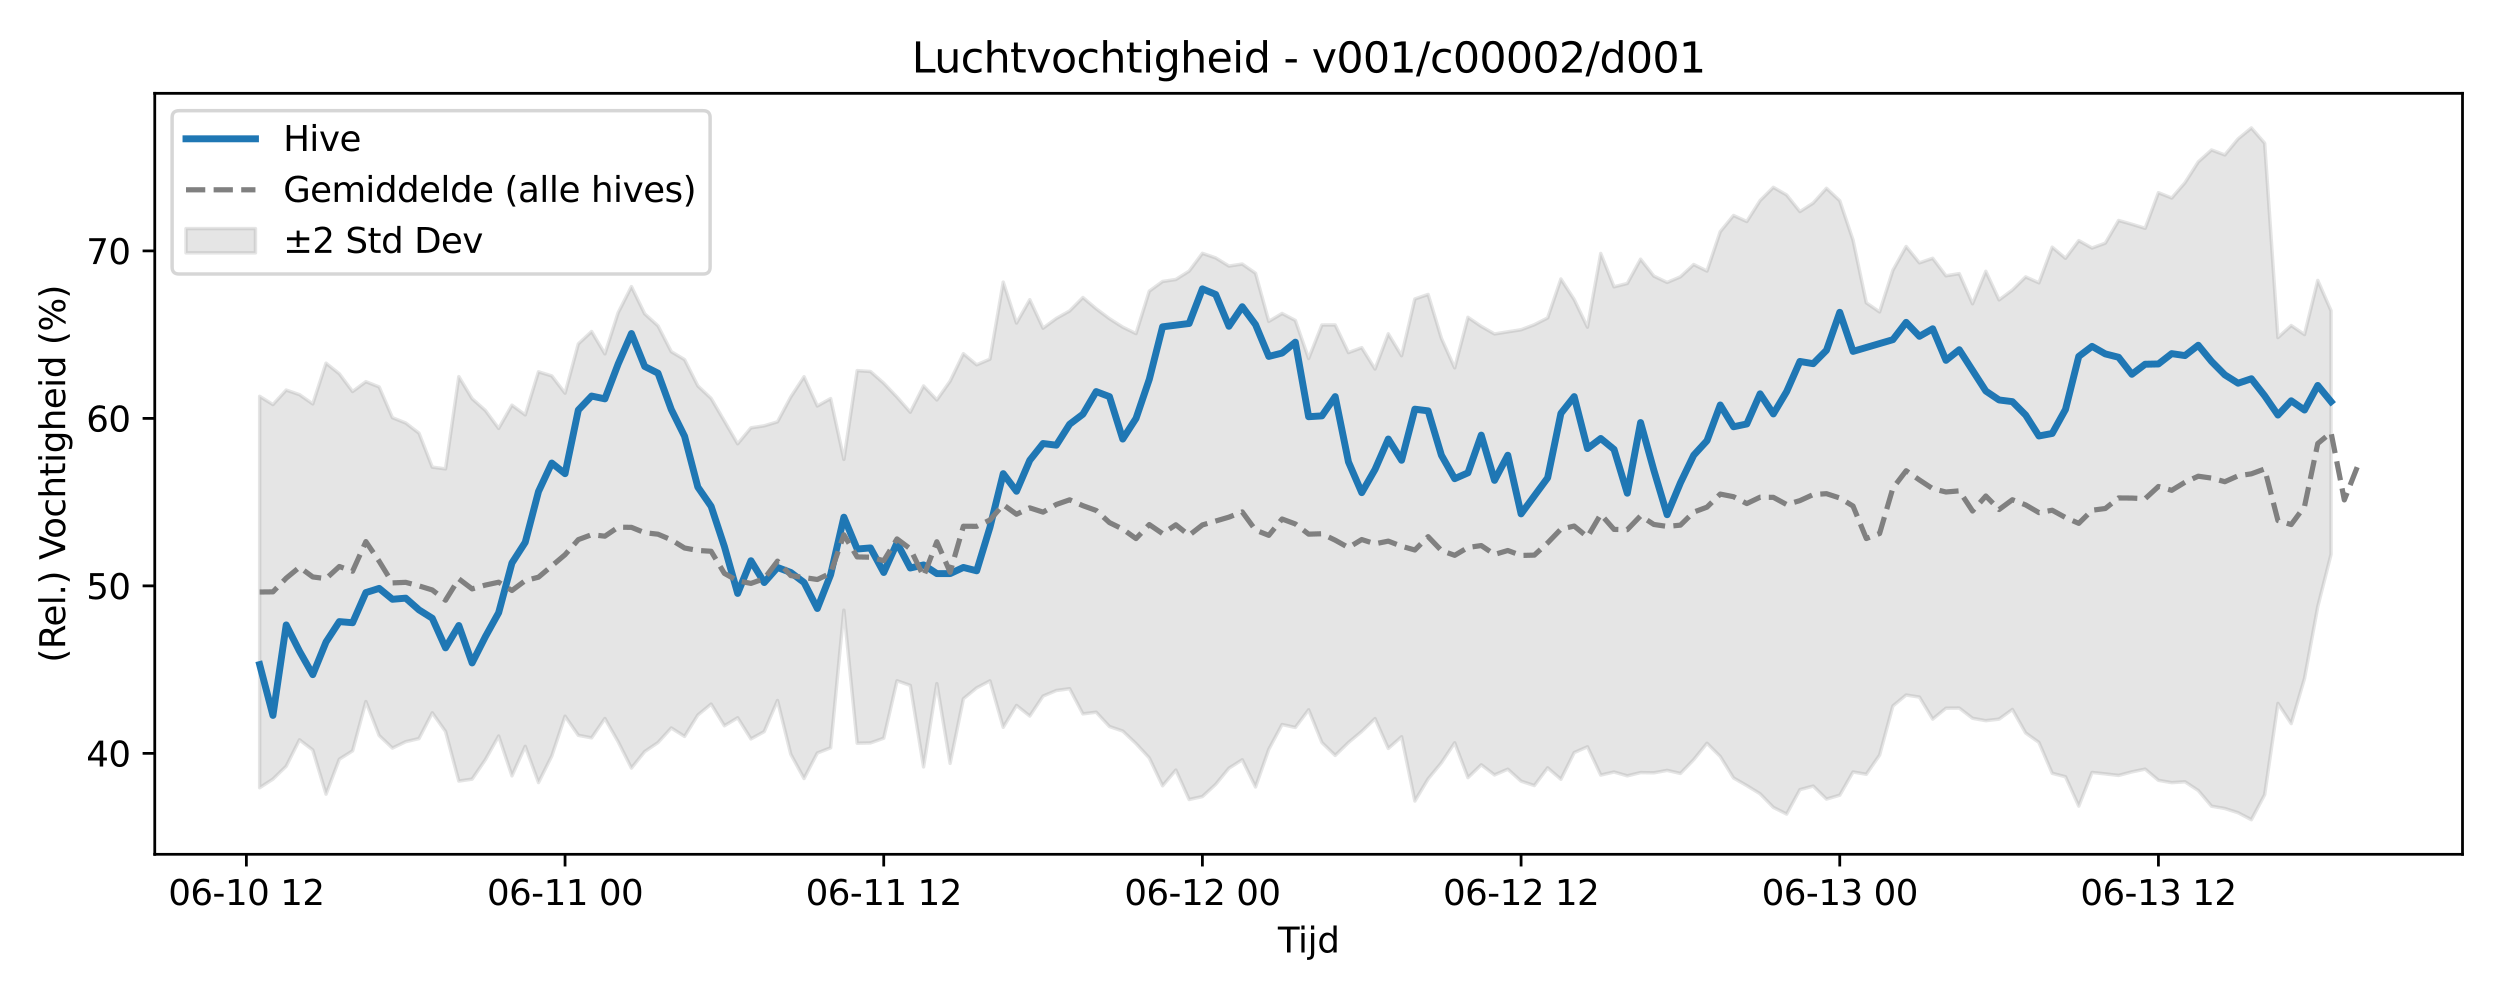 <?xml version="1.0" encoding="utf-8" standalone="no"?>
<!DOCTYPE svg PUBLIC "-//W3C//DTD SVG 1.1//EN"
  "http://www.w3.org/Graphics/SVG/1.1/DTD/svg11.dtd">
<svg xmlns:xlink="http://www.w3.org/1999/xlink" width="720pt" height="288pt" viewBox="0 0 720 288" xmlns="http://www.w3.org/2000/svg" version="1.1">
 <defs>
  <style type="text/css">*{stroke-linejoin: round; stroke-linecap: butt}</style>
 </defs>
 <g id="figure_1">
  <g id="patch_1">
   <path d="M 0 288 
L 720 288 
L 720 0 
L 0 0 
z
" style="fill: #ffffff"/>
  </g>
  <g id="axes_1">
   <g id="patch_2">
    <path d="M 44.57 246.04 
L 709.2 246.04 
L 709.2 26.88 
L 44.57 26.88 
z
" style="fill: #ffffff"/>
   </g>
   <g id="FillBetweenPolyCollection_1">
    <defs>
     <path id="m09550a741f" d="M 74.78 -173.868 
L 74.78 -61.131 
L 78.605 -63.61 
L 82.429 -67.327 
L 86.253 -74.939 
L 90.077 -72.003 
L 93.901 -59.281 
L 97.725 -69.346 
L 101.549 -71.755 
L 105.373 -85.955 
L 109.197 -76.169 
L 113.022 -72.546 
L 116.846 -74.391 
L 120.67 -75.284 
L 124.494 -82.712 
L 128.318 -77.322 
L 132.142 -63.046 
L 135.966 -63.604 
L 139.79 -69.205 
L 143.614 -76.022 
L 147.439 -64.557 
L 151.263 -73.054 
L 155.087 -62.619 
L 158.911 -70.276 
L 162.735 -81.729 
L 166.559 -76.221 
L 170.383 -75.5 
L 174.207 -81.067 
L 178.031 -74.369 
L 181.855 -66.793 
L 185.68 -71.546 
L 189.504 -74.145 
L 193.328 -78.342 
L 197.152 -75.908 
L 200.976 -82.065 
L 204.8 -85.216 
L 208.624 -78.974 
L 212.448 -81.274 
L 216.272 -75.184 
L 220.097 -77.302 
L 223.921 -86.255 
L 227.745 -70.778 
L 231.569 -63.784 
L 235.393 -71.133 
L 239.217 -72.629 
L 243.041 -112.261 
L 246.865 -73.951 
L 250.689 -74.036 
L 254.514 -75.401 
L 258.338 -91.934 
L 262.162 -90.604 
L 265.986 -67.129 
L 269.81 -91.121 
L 273.634 -68.146 
L 277.458 -86.753 
L 281.282 -89.898 
L 285.106 -91.911 
L 288.931 -78.539 
L 292.755 -84.827 
L 296.579 -81.786 
L 300.403 -87.526 
L 304.227 -89.133 
L 308.051 -89.655 
L 311.875 -82.404 
L 315.699 -82.886 
L 319.523 -78.762 
L 323.347 -77.453 
L 327.172 -73.85 
L 330.996 -69.713 
L 334.82 -61.69 
L 338.644 -66.214 
L 342.468 -57.739 
L 346.292 -58.589 
L 350.116 -62.102 
L 353.94 -66.761 
L 357.764 -69.187 
L 361.589 -61.351 
L 365.413 -72.194 
L 369.237 -79.336 
L 373.061 -78.488 
L 376.885 -83.582 
L 380.709 -74.15 
L 384.533 -70.435 
L 388.357 -74.151 
L 392.181 -77.348 
L 396.006 -81.042 
L 399.83 -72.445 
L 403.654 -75.819 
L 407.478 -57.297 
L 411.302 -63.673 
L 415.126 -68.316 
L 418.95 -74.072 
L 422.774 -64.038 
L 426.598 -67.739 
L 430.423 -64.815 
L 434.247 -66.473 
L 438.071 -63.025 
L 441.895 -61.757 
L 445.719 -66.861 
L 449.543 -63.569 
L 453.367 -71.249 
L 457.191 -72.919 
L 461.015 -64.784 
L 464.839 -65.658 
L 468.664 -64.555 
L 472.488 -65.492 
L 476.312 -65.423 
L 480.136 -66.125 
L 483.96 -65.244 
L 487.784 -69.206 
L 491.608 -73.937 
L 495.432 -70.135 
L 499.256 -63.953 
L 503.081 -61.74 
L 506.905 -59.389 
L 510.729 -55.473 
L 514.553 -53.546 
L 518.377 -60.582 
L 522.201 -61.609 
L 526.025 -57.863 
L 529.849 -58.977 
L 533.673 -65.666 
L 537.498 -65.012 
L 541.322 -70.537 
L 545.146 -84.665 
L 548.97 -87.835 
L 552.794 -87.239 
L 556.618 -80.895 
L 560.442 -84.039 
L 564.266 -84.072 
L 568.09 -81.134 
L 571.915 -80.439 
L 575.739 -80.894 
L 579.563 -83.669 
L 583.387 -76.906 
L 587.211 -74.181 
L 591.035 -65.29 
L 594.859 -64.294 
L 598.683 -55.848 
L 602.507 -65.532 
L 606.331 -65.118 
L 610.156 -64.679 
L 613.98 -65.695 
L 617.804 -66.495 
L 621.628 -63.265 
L 625.452 -62.597 
L 629.276 -62.845 
L 633.1 -60.329 
L 636.924 -55.815 
L 640.748 -55.151 
L 644.573 -53.93 
L 648.397 -51.922 
L 652.221 -59.122 
L 656.045 -85.413 
L 659.869 -79.6 
L 663.693 -92.602 
L 667.517 -113.296 
L 671.341 -128.351 
L 671.341 -198.51 
L 671.341 -198.51 
L 667.517 -207.241 
L 663.693 -191.65 
L 659.869 -194.255 
L 656.045 -190.774 
L 652.221 -246.76 
L 648.397 -251.158 
L 644.573 -248.002 
L 640.748 -243.381 
L 636.924 -244.808 
L 633.1 -241.373 
L 629.276 -235.388 
L 625.452 -230.974 
L 621.628 -232.511 
L 617.804 -222.252 
L 613.98 -223.419 
L 610.156 -224.505 
L 606.331 -217.978 
L 602.507 -216.577 
L 598.683 -218.704 
L 594.859 -213.612 
L 591.035 -216.819 
L 587.211 -206.549 
L 583.387 -208.258 
L 579.563 -204.481 
L 575.739 -201.629 
L 571.915 -209.87 
L 568.09 -200.519 
L 564.266 -209.2 
L 560.442 -208.567 
L 556.618 -213.617 
L 552.794 -212.303 
L 548.97 -217.014 
L 545.146 -210.146 
L 541.322 -198.162 
L 537.498 -200.793 
L 533.673 -218.855 
L 529.849 -230.183 
L 526.025 -233.778 
L 522.201 -229.527 
L 518.377 -227.063 
L 514.553 -231.847 
L 510.729 -234.055 
L 506.905 -230.231 
L 503.081 -224.205 
L 499.256 -225.943 
L 495.432 -221.277 
L 491.608 -209.94 
L 487.784 -211.823 
L 483.96 -208.274 
L 480.136 -206.658 
L 476.312 -208.486 
L 472.488 -213.355 
L 468.664 -206.368 
L 464.839 -205.402 
L 461.015 -215.005 
L 457.191 -193.777 
L 453.367 -201.741 
L 449.543 -207.652 
L 445.719 -196.436 
L 441.895 -194.492 
L 438.071 -193.036 
L 434.247 -192.437 
L 430.423 -191.821 
L 426.598 -194.018 
L 422.774 -196.618 
L 418.95 -182.059 
L 415.126 -190.571 
L 411.302 -203.207 
L 407.478 -201.9 
L 403.654 -185.548 
L 399.83 -191.863 
L 396.006 -181.727 
L 392.181 -187.878 
L 388.357 -186.458 
L 384.533 -194.424 
L 380.709 -194.407 
L 376.885 -184.745 
L 373.061 -195.719 
L 369.237 -197.72 
L 365.413 -195.444 
L 361.589 -209.315 
L 357.764 -211.957 
L 353.94 -211.375 
L 350.116 -213.736 
L 346.292 -215.044 
L 342.468 -209.922 
L 338.644 -207.511 
L 334.82 -206.935 
L 330.996 -204.15 
L 327.172 -191.928 
L 323.347 -193.791 
L 319.523 -196.227 
L 315.699 -199.085 
L 311.875 -202.323 
L 308.051 -198.449 
L 304.227 -196.299 
L 300.403 -193.484 
L 296.579 -201.689 
L 292.755 -194.962 
L 288.931 -206.759 
L 285.106 -184.57 
L 281.282 -182.939 
L 277.458 -186.138 
L 273.634 -178.236 
L 269.81 -172.819 
L 265.986 -176.847 
L 262.162 -169.284 
L 258.338 -173.646 
L 254.514 -177.651 
L 250.689 -181.015 
L 246.865 -181.261 
L 243.041 -155.698 
L 239.217 -173.211 
L 235.393 -171.078 
L 231.569 -179.506 
L 227.745 -173.684 
L 223.921 -166.522 
L 220.097 -165.368 
L 216.272 -164.776 
L 212.448 -160.178 
L 208.624 -166.751 
L 204.8 -173.257 
L 200.976 -176.868 
L 197.152 -184.441 
L 193.328 -186.723 
L 189.504 -194.159 
L 185.68 -197.608 
L 181.855 -205.462 
L 178.031 -197.955 
L 174.207 -186.089 
L 170.383 -192.528 
L 166.559 -188.959 
L 162.735 -174.769 
L 158.911 -179.744 
L 155.087 -180.924 
L 151.263 -168.513 
L 147.439 -171.314 
L 143.614 -164.626 
L 139.79 -169.79 
L 135.966 -173.186 
L 132.142 -179.532 
L 128.318 -152.96 
L 124.494 -153.465 
L 120.67 -163.252 
L 116.846 -166.182 
L 113.022 -167.705 
L 109.197 -176.562 
L 105.373 -178.077 
L 101.549 -175.234 
L 97.725 -180.353 
L 93.901 -183.408 
L 90.077 -171.678 
L 86.253 -174.347 
L 82.429 -175.665 
L 78.605 -171.48 
L 74.78 -173.868 
z
" style="stroke: #808080; stroke-opacity: 0.2"/>
    </defs>
    <g clip-path="url(#pda6babd718)">
     <use xlink:href="#m09550a741f" x="0" y="288" style="fill: #808080; fill-opacity: 0.2; stroke: #808080; stroke-opacity: 0.2"/>
    </g>
   </g>
   <g id="matplotlib.axis_1">
    <g id="xtick_1">
     <g id="line2d_1">
      <defs>
       <path id="mf7741b4898" d="M 0 0 
L 0 3.5 
" style="stroke: #000000; stroke-width: 0.8"/>
      </defs>
      <g>
       <use xlink:href="#mf7741b4898" x="70.956" y="246.04" style="stroke: #000000; stroke-width: 0.8"/>
      </g>
     </g>
     <g id="text_1">
      <!-- 06-10 12 -->
      <g transform="translate(48.476 260.638) scale(0.1 -0.1)">
       <defs>
        <path id="DejaVuSans-30" d="M 2034 4250 
Q 1547 4250 1301 3770 
Q 1056 3291 1056 2328 
Q 1056 1369 1301 889 
Q 1547 409 2034 409 
Q 2525 409 2770 889 
Q 3016 1369 3016 2328 
Q 3016 3291 2770 3770 
Q 2525 4250 2034 4250 
z
M 2034 4750 
Q 2819 4750 3233 4129 
Q 3647 3509 3647 2328 
Q 3647 1150 3233 529 
Q 2819 -91 2034 -91 
Q 1250 -91 836 529 
Q 422 1150 422 2328 
Q 422 3509 836 4129 
Q 1250 4750 2034 4750 
z
" transform="scale(0.016)"/>
        <path id="DejaVuSans-36" d="M 2113 2584 
Q 1688 2584 1439 2293 
Q 1191 2003 1191 1497 
Q 1191 994 1439 701 
Q 1688 409 2113 409 
Q 2538 409 2786 701 
Q 3034 994 3034 1497 
Q 3034 2003 2786 2293 
Q 2538 2584 2113 2584 
z
M 3366 4563 
L 3366 3988 
Q 3128 4100 2886 4159 
Q 2644 4219 2406 4219 
Q 1781 4219 1451 3797 
Q 1122 3375 1075 2522 
Q 1259 2794 1537 2939 
Q 1816 3084 2150 3084 
Q 2853 3084 3261 2657 
Q 3669 2231 3669 1497 
Q 3669 778 3244 343 
Q 2819 -91 2113 -91 
Q 1303 -91 875 529 
Q 447 1150 447 2328 
Q 447 3434 972 4092 
Q 1497 4750 2381 4750 
Q 2619 4750 2861 4703 
Q 3103 4656 3366 4563 
z
" transform="scale(0.016)"/>
        <path id="DejaVuSans-2d" d="M 313 2009 
L 1997 2009 
L 1997 1497 
L 313 1497 
L 313 2009 
z
" transform="scale(0.016)"/>
        <path id="DejaVuSans-31" d="M 794 531 
L 1825 531 
L 1825 4091 
L 703 3866 
L 703 4441 
L 1819 4666 
L 2450 4666 
L 2450 531 
L 3481 531 
L 3481 0 
L 794 0 
L 794 531 
z
" transform="scale(0.016)"/>
        <path id="DejaVuSans-20" transform="scale(0.016)"/>
        <path id="DejaVuSans-32" d="M 1228 531 
L 3431 531 
L 3431 0 
L 469 0 
L 469 531 
Q 828 903 1448 1529 
Q 2069 2156 2228 2338 
Q 2531 2678 2651 2914 
Q 2772 3150 2772 3378 
Q 2772 3750 2511 3984 
Q 2250 4219 1831 4219 
Q 1534 4219 1204 4116 
Q 875 4013 500 3803 
L 500 4441 
Q 881 4594 1212 4672 
Q 1544 4750 1819 4750 
Q 2544 4750 2975 4387 
Q 3406 4025 3406 3419 
Q 3406 3131 3298 2873 
Q 3191 2616 2906 2266 
Q 2828 2175 2409 1742 
Q 1991 1309 1228 531 
z
" transform="scale(0.016)"/>
       </defs>
       <use xlink:href="#DejaVuSans-30"/>
       <use xlink:href="#DejaVuSans-36" transform="translate(63.623 0)"/>
       <use xlink:href="#DejaVuSans-2d" transform="translate(127.246 0)"/>
       <use xlink:href="#DejaVuSans-31" transform="translate(163.33 0)"/>
       <use xlink:href="#DejaVuSans-30" transform="translate(226.953 0)"/>
       <use xlink:href="#DejaVuSans-20" transform="translate(290.576 0)"/>
       <use xlink:href="#DejaVuSans-31" transform="translate(322.363 0)"/>
       <use xlink:href="#DejaVuSans-32" transform="translate(385.986 0)"/>
      </g>
     </g>
    </g>
    <g id="xtick_2">
     <g id="line2d_2">
      <g>
       <use xlink:href="#mf7741b4898" x="162.735" y="246.04" style="stroke: #000000; stroke-width: 0.8"/>
      </g>
     </g>
     <g id="text_2">
      <!-- 06-11 00 -->
      <g transform="translate(140.254 260.638) scale(0.1 -0.1)">
       <use xlink:href="#DejaVuSans-30"/>
       <use xlink:href="#DejaVuSans-36" transform="translate(63.623 0)"/>
       <use xlink:href="#DejaVuSans-2d" transform="translate(127.246 0)"/>
       <use xlink:href="#DejaVuSans-31" transform="translate(163.33 0)"/>
       <use xlink:href="#DejaVuSans-31" transform="translate(226.953 0)"/>
       <use xlink:href="#DejaVuSans-20" transform="translate(290.576 0)"/>
       <use xlink:href="#DejaVuSans-30" transform="translate(322.363 0)"/>
       <use xlink:href="#DejaVuSans-30" transform="translate(385.986 0)"/>
      </g>
     </g>
    </g>
    <g id="xtick_3">
     <g id="line2d_3">
      <g>
       <use xlink:href="#mf7741b4898" x="254.514" y="246.04" style="stroke: #000000; stroke-width: 0.8"/>
      </g>
     </g>
     <g id="text_3">
      <!-- 06-11 12 -->
      <g transform="translate(232.033 260.638) scale(0.1 -0.1)">
       <use xlink:href="#DejaVuSans-30"/>
       <use xlink:href="#DejaVuSans-36" transform="translate(63.623 0)"/>
       <use xlink:href="#DejaVuSans-2d" transform="translate(127.246 0)"/>
       <use xlink:href="#DejaVuSans-31" transform="translate(163.33 0)"/>
       <use xlink:href="#DejaVuSans-31" transform="translate(226.953 0)"/>
       <use xlink:href="#DejaVuSans-20" transform="translate(290.576 0)"/>
       <use xlink:href="#DejaVuSans-31" transform="translate(322.363 0)"/>
       <use xlink:href="#DejaVuSans-32" transform="translate(385.986 0)"/>
      </g>
     </g>
    </g>
    <g id="xtick_4">
     <g id="line2d_4">
      <g>
       <use xlink:href="#mf7741b4898" x="346.292" y="246.04" style="stroke: #000000; stroke-width: 0.8"/>
      </g>
     </g>
     <g id="text_4">
      <!-- 06-12 00 -->
      <g transform="translate(323.812 260.638) scale(0.1 -0.1)">
       <use xlink:href="#DejaVuSans-30"/>
       <use xlink:href="#DejaVuSans-36" transform="translate(63.623 0)"/>
       <use xlink:href="#DejaVuSans-2d" transform="translate(127.246 0)"/>
       <use xlink:href="#DejaVuSans-31" transform="translate(163.33 0)"/>
       <use xlink:href="#DejaVuSans-32" transform="translate(226.953 0)"/>
       <use xlink:href="#DejaVuSans-20" transform="translate(290.576 0)"/>
       <use xlink:href="#DejaVuSans-30" transform="translate(322.363 0)"/>
       <use xlink:href="#DejaVuSans-30" transform="translate(385.986 0)"/>
      </g>
     </g>
    </g>
    <g id="xtick_5">
     <g id="line2d_5">
      <g>
       <use xlink:href="#mf7741b4898" x="438.071" y="246.04" style="stroke: #000000; stroke-width: 0.8"/>
      </g>
     </g>
     <g id="text_5">
      <!-- 06-12 12 -->
      <g transform="translate(415.59 260.638) scale(0.1 -0.1)">
       <use xlink:href="#DejaVuSans-30"/>
       <use xlink:href="#DejaVuSans-36" transform="translate(63.623 0)"/>
       <use xlink:href="#DejaVuSans-2d" transform="translate(127.246 0)"/>
       <use xlink:href="#DejaVuSans-31" transform="translate(163.33 0)"/>
       <use xlink:href="#DejaVuSans-32" transform="translate(226.953 0)"/>
       <use xlink:href="#DejaVuSans-20" transform="translate(290.576 0)"/>
       <use xlink:href="#DejaVuSans-31" transform="translate(322.363 0)"/>
       <use xlink:href="#DejaVuSans-32" transform="translate(385.986 0)"/>
      </g>
     </g>
    </g>
    <g id="xtick_6">
     <g id="line2d_6">
      <g>
       <use xlink:href="#mf7741b4898" x="529.849" y="246.04" style="stroke: #000000; stroke-width: 0.8"/>
      </g>
     </g>
     <g id="text_6">
      <!-- 06-13 00 -->
      <g transform="translate(507.369 260.638) scale(0.1 -0.1)">
       <defs>
        <path id="DejaVuSans-33" d="M 2597 2516 
Q 3050 2419 3304 2112 
Q 3559 1806 3559 1356 
Q 3559 666 3084 287 
Q 2609 -91 1734 -91 
Q 1441 -91 1130 -33 
Q 819 25 488 141 
L 488 750 
Q 750 597 1062 519 
Q 1375 441 1716 441 
Q 2309 441 2620 675 
Q 2931 909 2931 1356 
Q 2931 1769 2642 2001 
Q 2353 2234 1838 2234 
L 1294 2234 
L 1294 2753 
L 1863 2753 
Q 2328 2753 2575 2939 
Q 2822 3125 2822 3475 
Q 2822 3834 2567 4026 
Q 2313 4219 1838 4219 
Q 1578 4219 1281 4162 
Q 984 4106 628 3988 
L 628 4550 
Q 988 4650 1302 4700 
Q 1616 4750 1894 4750 
Q 2613 4750 3031 4423 
Q 3450 4097 3450 3541 
Q 3450 3153 3228 2886 
Q 3006 2619 2597 2516 
z
" transform="scale(0.016)"/>
       </defs>
       <use xlink:href="#DejaVuSans-30"/>
       <use xlink:href="#DejaVuSans-36" transform="translate(63.623 0)"/>
       <use xlink:href="#DejaVuSans-2d" transform="translate(127.246 0)"/>
       <use xlink:href="#DejaVuSans-31" transform="translate(163.33 0)"/>
       <use xlink:href="#DejaVuSans-33" transform="translate(226.953 0)"/>
       <use xlink:href="#DejaVuSans-20" transform="translate(290.576 0)"/>
       <use xlink:href="#DejaVuSans-30" transform="translate(322.363 0)"/>
       <use xlink:href="#DejaVuSans-30" transform="translate(385.986 0)"/>
      </g>
     </g>
    </g>
    <g id="xtick_7">
     <g id="line2d_7">
      <g>
       <use xlink:href="#mf7741b4898" x="621.628" y="246.04" style="stroke: #000000; stroke-width: 0.8"/>
      </g>
     </g>
     <g id="text_7">
      <!-- 06-13 12 -->
      <g transform="translate(599.147 260.638) scale(0.1 -0.1)">
       <use xlink:href="#DejaVuSans-30"/>
       <use xlink:href="#DejaVuSans-36" transform="translate(63.623 0)"/>
       <use xlink:href="#DejaVuSans-2d" transform="translate(127.246 0)"/>
       <use xlink:href="#DejaVuSans-31" transform="translate(163.33 0)"/>
       <use xlink:href="#DejaVuSans-33" transform="translate(226.953 0)"/>
       <use xlink:href="#DejaVuSans-20" transform="translate(290.576 0)"/>
       <use xlink:href="#DejaVuSans-31" transform="translate(322.363 0)"/>
       <use xlink:href="#DejaVuSans-32" transform="translate(385.986 0)"/>
      </g>
     </g>
    </g>
    <g id="text_8">
     <!-- Tijd -->
     <g transform="translate(368.035 274.317) scale(0.1 -0.1)">
      <defs>
       <path id="DejaVuSans-54" d="M -19 4666 
L 3928 4666 
L 3928 4134 
L 2272 4134 
L 2272 0 
L 1638 0 
L 1638 4134 
L -19 4134 
L -19 4666 
z
" transform="scale(0.016)"/>
       <path id="DejaVuSans-69" d="M 603 3500 
L 1178 3500 
L 1178 0 
L 603 0 
L 603 3500 
z
M 603 4863 
L 1178 4863 
L 1178 4134 
L 603 4134 
L 603 4863 
z
" transform="scale(0.016)"/>
       <path id="DejaVuSans-6a" d="M 603 3500 
L 1178 3500 
L 1178 -63 
Q 1178 -731 923 -1031 
Q 669 -1331 103 -1331 
L -116 -1331 
L -116 -844 
L 38 -844 
Q 366 -844 484 -692 
Q 603 -541 603 -63 
L 603 3500 
z
M 603 4863 
L 1178 4863 
L 1178 4134 
L 603 4134 
L 603 4863 
z
" transform="scale(0.016)"/>
       <path id="DejaVuSans-64" d="M 2906 2969 
L 2906 4863 
L 3481 4863 
L 3481 0 
L 2906 0 
L 2906 525 
Q 2725 213 2448 61 
Q 2172 -91 1784 -91 
Q 1150 -91 751 415 
Q 353 922 353 1747 
Q 353 2572 751 3078 
Q 1150 3584 1784 3584 
Q 2172 3584 2448 3432 
Q 2725 3281 2906 2969 
z
M 947 1747 
Q 947 1113 1208 752 
Q 1469 391 1925 391 
Q 2381 391 2643 752 
Q 2906 1113 2906 1747 
Q 2906 2381 2643 2742 
Q 2381 3103 1925 3103 
Q 1469 3103 1208 2742 
Q 947 2381 947 1747 
z
" transform="scale(0.016)"/>
      </defs>
      <use xlink:href="#DejaVuSans-54"/>
      <use xlink:href="#DejaVuSans-69" transform="translate(57.959 0)"/>
      <use xlink:href="#DejaVuSans-6a" transform="translate(85.742 0)"/>
      <use xlink:href="#DejaVuSans-64" transform="translate(113.525 0)"/>
     </g>
    </g>
   </g>
   <g id="matplotlib.axis_2">
    <g id="ytick_1">
     <g id="line2d_8">
      <defs>
       <path id="m6ea73fd523" d="M 0 0 
L -3.5 0 
" style="stroke: #000000; stroke-width: 0.8"/>
      </defs>
      <g>
       <use xlink:href="#m6ea73fd523" x="44.57" y="216.968" style="stroke: #000000; stroke-width: 0.8"/>
      </g>
     </g>
     <g id="text_9">
      <!-- 40 -->
      <g transform="translate(24.845 220.767) scale(0.1 -0.1)">
       <defs>
        <path id="DejaVuSans-34" d="M 2419 4116 
L 825 1625 
L 2419 1625 
L 2419 4116 
z
M 2253 4666 
L 3047 4666 
L 3047 1625 
L 3713 1625 
L 3713 1100 
L 3047 1100 
L 3047 0 
L 2419 0 
L 2419 1100 
L 313 1100 
L 313 1709 
L 2253 4666 
z
" transform="scale(0.016)"/>
       </defs>
       <use xlink:href="#DejaVuSans-34"/>
       <use xlink:href="#DejaVuSans-30" transform="translate(63.623 0)"/>
      </g>
     </g>
    </g>
    <g id="ytick_2">
     <g id="line2d_9">
      <g>
       <use xlink:href="#m6ea73fd523" x="44.57" y="168.732" style="stroke: #000000; stroke-width: 0.8"/>
      </g>
     </g>
     <g id="text_10">
      <!-- 50 -->
      <g transform="translate(24.845 172.531) scale(0.1 -0.1)">
       <defs>
        <path id="DejaVuSans-35" d="M 691 4666 
L 3169 4666 
L 3169 4134 
L 1269 4134 
L 1269 2991 
Q 1406 3038 1543 3061 
Q 1681 3084 1819 3084 
Q 2600 3084 3056 2656 
Q 3513 2228 3513 1497 
Q 3513 744 3044 326 
Q 2575 -91 1722 -91 
Q 1428 -91 1123 -41 
Q 819 9 494 109 
L 494 744 
Q 775 591 1075 516 
Q 1375 441 1709 441 
Q 2250 441 2565 725 
Q 2881 1009 2881 1497 
Q 2881 1984 2565 2268 
Q 2250 2553 1709 2553 
Q 1456 2553 1204 2497 
Q 953 2441 691 2322 
L 691 4666 
z
" transform="scale(0.016)"/>
       </defs>
       <use xlink:href="#DejaVuSans-35"/>
       <use xlink:href="#DejaVuSans-30" transform="translate(63.623 0)"/>
      </g>
     </g>
    </g>
    <g id="ytick_3">
     <g id="line2d_10">
      <g>
       <use xlink:href="#m6ea73fd523" x="44.57" y="120.496" style="stroke: #000000; stroke-width: 0.8"/>
      </g>
     </g>
     <g id="text_11">
      <!-- 60 -->
      <g transform="translate(24.845 124.295) scale(0.1 -0.1)">
       <use xlink:href="#DejaVuSans-36"/>
       <use xlink:href="#DejaVuSans-30" transform="translate(63.623 0)"/>
      </g>
     </g>
    </g>
    <g id="ytick_4">
     <g id="line2d_11">
      <g>
       <use xlink:href="#m6ea73fd523" x="44.57" y="72.26" style="stroke: #000000; stroke-width: 0.8"/>
      </g>
     </g>
     <g id="text_12">
      <!-- 70 -->
      <g transform="translate(24.845 76.059) scale(0.1 -0.1)">
       <defs>
        <path id="DejaVuSans-37" d="M 525 4666 
L 3525 4666 
L 3525 4397 
L 1831 0 
L 1172 0 
L 2766 4134 
L 525 4134 
L 525 4666 
z
" transform="scale(0.016)"/>
       </defs>
       <use xlink:href="#DejaVuSans-37"/>
       <use xlink:href="#DejaVuSans-30" transform="translate(63.623 0)"/>
      </g>
     </g>
    </g>
    <g id="text_13">
     <!-- (Rel.) Vochtigheid (%) -->
     <g transform="translate(18.765 190.838) rotate(-90) scale(0.1 -0.1)">
      <defs>
       <path id="DejaVuSans-28" d="M 1984 4856 
Q 1566 4138 1362 3434 
Q 1159 2731 1159 2009 
Q 1159 1288 1364 580 
Q 1569 -128 1984 -844 
L 1484 -844 
Q 1016 -109 783 600 
Q 550 1309 550 2009 
Q 550 2706 781 3412 
Q 1013 4119 1484 4856 
L 1984 4856 
z
" transform="scale(0.016)"/>
       <path id="DejaVuSans-52" d="M 2841 2188 
Q 3044 2119 3236 1894 
Q 3428 1669 3622 1275 
L 4263 0 
L 3584 0 
L 2988 1197 
Q 2756 1666 2539 1819 
Q 2322 1972 1947 1972 
L 1259 1972 
L 1259 0 
L 628 0 
L 628 4666 
L 2053 4666 
Q 2853 4666 3247 4331 
Q 3641 3997 3641 3322 
Q 3641 2881 3436 2590 
Q 3231 2300 2841 2188 
z
M 1259 4147 
L 1259 2491 
L 2053 2491 
Q 2509 2491 2742 2702 
Q 2975 2913 2975 3322 
Q 2975 3731 2742 3939 
Q 2509 4147 2053 4147 
L 1259 4147 
z
" transform="scale(0.016)"/>
       <path id="DejaVuSans-65" d="M 3597 1894 
L 3597 1613 
L 953 1613 
Q 991 1019 1311 708 
Q 1631 397 2203 397 
Q 2534 397 2845 478 
Q 3156 559 3463 722 
L 3463 178 
Q 3153 47 2828 -22 
Q 2503 -91 2169 -91 
Q 1331 -91 842 396 
Q 353 884 353 1716 
Q 353 2575 817 3079 
Q 1281 3584 2069 3584 
Q 2775 3584 3186 3129 
Q 3597 2675 3597 1894 
z
M 3022 2063 
Q 3016 2534 2758 2815 
Q 2500 3097 2075 3097 
Q 1594 3097 1305 2825 
Q 1016 2553 972 2059 
L 3022 2063 
z
" transform="scale(0.016)"/>
       <path id="DejaVuSans-6c" d="M 603 4863 
L 1178 4863 
L 1178 0 
L 603 0 
L 603 4863 
z
" transform="scale(0.016)"/>
       <path id="DejaVuSans-2e" d="M 684 794 
L 1344 794 
L 1344 0 
L 684 0 
L 684 794 
z
" transform="scale(0.016)"/>
       <path id="DejaVuSans-29" d="M 513 4856 
L 1013 4856 
Q 1481 4119 1714 3412 
Q 1947 2706 1947 2009 
Q 1947 1309 1714 600 
Q 1481 -109 1013 -844 
L 513 -844 
Q 928 -128 1133 580 
Q 1338 1288 1338 2009 
Q 1338 2731 1133 3434 
Q 928 4138 513 4856 
z
" transform="scale(0.016)"/>
       <path id="DejaVuSans-56" d="M 1831 0 
L 50 4666 
L 709 4666 
L 2188 738 
L 3669 4666 
L 4325 4666 
L 2547 0 
L 1831 0 
z
" transform="scale(0.016)"/>
       <path id="DejaVuSans-6f" d="M 1959 3097 
Q 1497 3097 1228 2736 
Q 959 2375 959 1747 
Q 959 1119 1226 758 
Q 1494 397 1959 397 
Q 2419 397 2687 759 
Q 2956 1122 2956 1747 
Q 2956 2369 2687 2733 
Q 2419 3097 1959 3097 
z
M 1959 3584 
Q 2709 3584 3137 3096 
Q 3566 2609 3566 1747 
Q 3566 888 3137 398 
Q 2709 -91 1959 -91 
Q 1206 -91 779 398 
Q 353 888 353 1747 
Q 353 2609 779 3096 
Q 1206 3584 1959 3584 
z
" transform="scale(0.016)"/>
       <path id="DejaVuSans-63" d="M 3122 3366 
L 3122 2828 
Q 2878 2963 2633 3030 
Q 2388 3097 2138 3097 
Q 1578 3097 1268 2742 
Q 959 2388 959 1747 
Q 959 1106 1268 751 
Q 1578 397 2138 397 
Q 2388 397 2633 464 
Q 2878 531 3122 666 
L 3122 134 
Q 2881 22 2623 -34 
Q 2366 -91 2075 -91 
Q 1284 -91 818 406 
Q 353 903 353 1747 
Q 353 2603 823 3093 
Q 1294 3584 2113 3584 
Q 2378 3584 2631 3529 
Q 2884 3475 3122 3366 
z
" transform="scale(0.016)"/>
       <path id="DejaVuSans-68" d="M 3513 2113 
L 3513 0 
L 2938 0 
L 2938 2094 
Q 2938 2591 2744 2837 
Q 2550 3084 2163 3084 
Q 1697 3084 1428 2787 
Q 1159 2491 1159 1978 
L 1159 0 
L 581 0 
L 581 4863 
L 1159 4863 
L 1159 2956 
Q 1366 3272 1645 3428 
Q 1925 3584 2291 3584 
Q 2894 3584 3203 3211 
Q 3513 2838 3513 2113 
z
" transform="scale(0.016)"/>
       <path id="DejaVuSans-74" d="M 1172 4494 
L 1172 3500 
L 2356 3500 
L 2356 3053 
L 1172 3053 
L 1172 1153 
Q 1172 725 1289 603 
Q 1406 481 1766 481 
L 2356 481 
L 2356 0 
L 1766 0 
Q 1100 0 847 248 
Q 594 497 594 1153 
L 594 3053 
L 172 3053 
L 172 3500 
L 594 3500 
L 594 4494 
L 1172 4494 
z
" transform="scale(0.016)"/>
       <path id="DejaVuSans-67" d="M 2906 1791 
Q 2906 2416 2648 2759 
Q 2391 3103 1925 3103 
Q 1463 3103 1205 2759 
Q 947 2416 947 1791 
Q 947 1169 1205 825 
Q 1463 481 1925 481 
Q 2391 481 2648 825 
Q 2906 1169 2906 1791 
z
M 3481 434 
Q 3481 -459 3084 -895 
Q 2688 -1331 1869 -1331 
Q 1566 -1331 1297 -1286 
Q 1028 -1241 775 -1147 
L 775 -588 
Q 1028 -725 1275 -790 
Q 1522 -856 1778 -856 
Q 2344 -856 2625 -561 
Q 2906 -266 2906 331 
L 2906 616 
Q 2728 306 2450 153 
Q 2172 0 1784 0 
Q 1141 0 747 490 
Q 353 981 353 1791 
Q 353 2603 747 3093 
Q 1141 3584 1784 3584 
Q 2172 3584 2450 3431 
Q 2728 3278 2906 2969 
L 2906 3500 
L 3481 3500 
L 3481 434 
z
" transform="scale(0.016)"/>
       <path id="DejaVuSans-25" d="M 4653 2053 
Q 4381 2053 4226 1822 
Q 4072 1591 4072 1178 
Q 4072 772 4226 539 
Q 4381 306 4653 306 
Q 4919 306 5073 539 
Q 5228 772 5228 1178 
Q 5228 1588 5073 1820 
Q 4919 2053 4653 2053 
z
M 4653 2450 
Q 5147 2450 5437 2106 
Q 5728 1763 5728 1178 
Q 5728 594 5436 251 
Q 5144 -91 4653 -91 
Q 4153 -91 3862 251 
Q 3572 594 3572 1178 
Q 3572 1766 3864 2108 
Q 4156 2450 4653 2450 
z
M 1428 4353 
Q 1159 4353 1004 4120 
Q 850 3888 850 3481 
Q 850 3069 1003 2837 
Q 1156 2606 1428 2606 
Q 1700 2606 1854 2837 
Q 2009 3069 2009 3481 
Q 2009 3884 1853 4118 
Q 1697 4353 1428 4353 
z
M 4250 4750 
L 4750 4750 
L 1831 -91 
L 1331 -91 
L 4250 4750 
z
M 1428 4750 
Q 1922 4750 2215 4408 
Q 2509 4066 2509 3481 
Q 2509 2891 2217 2550 
Q 1925 2209 1428 2209 
Q 931 2209 642 2551 
Q 353 2894 353 3481 
Q 353 4063 643 4406 
Q 934 4750 1428 4750 
z
" transform="scale(0.016)"/>
      </defs>
      <use xlink:href="#DejaVuSans-28"/>
      <use xlink:href="#DejaVuSans-52" transform="translate(39.014 0)"/>
      <use xlink:href="#DejaVuSans-65" transform="translate(103.996 0)"/>
      <use xlink:href="#DejaVuSans-6c" transform="translate(165.52 0)"/>
      <use xlink:href="#DejaVuSans-2e" transform="translate(193.303 0)"/>
      <use xlink:href="#DejaVuSans-29" transform="translate(225.09 0)"/>
      <use xlink:href="#DejaVuSans-20" transform="translate(264.104 0)"/>
      <use xlink:href="#DejaVuSans-56" transform="translate(295.891 0)"/>
      <use xlink:href="#DejaVuSans-6f" transform="translate(356.549 0)"/>
      <use xlink:href="#DejaVuSans-63" transform="translate(417.73 0)"/>
      <use xlink:href="#DejaVuSans-68" transform="translate(472.711 0)"/>
      <use xlink:href="#DejaVuSans-74" transform="translate(536.09 0)"/>
      <use xlink:href="#DejaVuSans-69" transform="translate(575.299 0)"/>
      <use xlink:href="#DejaVuSans-67" transform="translate(603.082 0)"/>
      <use xlink:href="#DejaVuSans-68" transform="translate(666.559 0)"/>
      <use xlink:href="#DejaVuSans-65" transform="translate(729.938 0)"/>
      <use xlink:href="#DejaVuSans-69" transform="translate(791.461 0)"/>
      <use xlink:href="#DejaVuSans-64" transform="translate(819.244 0)"/>
      <use xlink:href="#DejaVuSans-20" transform="translate(882.721 0)"/>
      <use xlink:href="#DejaVuSans-28" transform="translate(914.508 0)"/>
      <use xlink:href="#DejaVuSans-25" transform="translate(953.521 0)"/>
      <use xlink:href="#DejaVuSans-29" transform="translate(1048.541 0)"/>
     </g>
    </g>
   </g>
   <g id="line2d_12">
    <path d="M 74.78 191.403 
L 78.605 206.035 
L 82.429 179.987 
L 86.253 187.544 
L 90.077 194.297 
L 93.901 184.891 
L 97.725 179.022 
L 101.549 179.344 
L 105.373 170.662 
L 109.197 169.456 
L 113.022 172.591 
L 116.846 172.269 
L 120.67 175.646 
L 124.494 178.058 
L 128.318 186.579 
L 132.142 180.148 
L 135.966 190.921 
L 139.79 183.364 
L 143.614 176.45 
L 147.439 162.14 
L 151.263 156.191 
L 155.087 141.559 
L 158.911 133.359 
L 162.735 136.414 
L 166.559 118.084 
L 170.383 114.065 
L 174.207 114.869 
L 178.031 104.82 
L 181.855 96.057 
L 185.68 105.543 
L 189.504 107.473 
L 193.328 117.924 
L 197.152 125.641 
L 200.976 140.273 
L 204.8 145.82 
L 208.624 157.397 
L 212.448 170.903 
L 216.272 161.497 
L 220.097 167.767 
L 223.921 163.426 
L 227.745 164.873 
L 231.569 167.767 
L 235.393 175.244 
L 239.217 165.516 
L 243.041 148.955 
L 246.865 158.12 
L 250.689 157.799 
L 254.514 164.873 
L 258.338 156.352 
L 262.162 163.587 
L 265.986 162.703 
L 269.81 165.195 
L 273.634 165.195 
L 277.458 163.426 
L 281.282 164.391 
L 285.106 151.85 
L 288.931 136.414 
L 292.755 141.479 
L 296.579 132.555 
L 300.403 127.732 
L 304.227 128.214 
L 308.051 122.184 
L 311.875 119.29 
L 315.699 112.778 
L 319.523 114.226 
L 323.347 126.445 
L 327.172 120.496 
L 330.996 109.241 
L 334.82 94.127 
L 342.468 93.163 
L 346.292 83.194 
L 350.116 84.802 
L 353.94 93.966 
L 357.764 88.339 
L 361.589 93.484 
L 365.413 102.649 
L 369.237 101.684 
L 373.061 98.549 
L 376.885 120.014 
L 380.709 119.773 
L 384.533 114.226 
L 388.357 133.038 
L 392.181 141.881 
L 396.006 135.208 
L 399.83 126.445 
L 403.654 132.555 
L 407.478 117.843 
L 411.302 118.326 
L 415.126 131.108 
L 418.95 137.861 
L 422.774 136.173 
L 426.598 125.32 
L 430.423 138.343 
L 434.247 131.108 
L 438.071 147.991 
L 445.719 137.62 
L 449.543 119.049 
L 453.367 114.226 
L 457.191 129.179 
L 461.015 126.285 
L 464.839 129.42 
L 468.664 142.042 
L 472.488 121.702 
L 476.312 135.449 
L 480.136 148.232 
L 483.96 139.067 
L 487.784 131.108 
L 491.608 126.928 
L 495.432 116.637 
L 499.256 122.908 
L 503.081 122.104 
L 506.905 113.422 
L 510.729 119.21 
L 514.553 112.778 
L 518.377 104.096 
L 522.201 104.739 
L 526.025 100.88 
L 529.849 89.947 
L 533.673 101.202 
L 545.146 97.825 
L 548.97 92.841 
L 552.794 96.861 
L 556.618 94.69 
L 560.442 103.774 
L 564.266 100.719 
L 571.915 112.618 
L 575.739 115.19 
L 579.563 115.673 
L 583.387 119.531 
L 587.211 125.561 
L 591.035 124.837 
L 594.859 117.924 
L 598.683 102.649 
L 602.507 99.755 
L 606.331 101.925 
L 610.156 102.89 
L 613.98 107.794 
L 617.804 104.9 
L 621.628 104.82 
L 625.452 101.845 
L 629.276 102.408 
L 633.1 99.433 
L 636.924 104.096 
L 640.748 107.955 
L 644.573 110.367 
L 648.397 109.08 
L 652.221 113.984 
L 656.045 119.531 
L 659.869 115.431 
L 663.693 118.084 
L 667.517 111.01 
L 671.341 115.673 
L 671.341 115.673 
" clip-path="url(#pda6babd718)" style="fill: none; stroke: #1f77b4; stroke-width: 2; stroke-linecap: square"/>
   </g>
   <g id="line2d_13">
    <path d="M 74.78 170.501 
L 78.605 170.455 
L 82.429 166.504 
L 86.253 163.357 
L 90.077 166.16 
L 93.901 166.655 
L 97.725 163.151 
L 101.549 164.506 
L 105.373 155.984 
L 109.197 161.635 
L 113.022 167.875 
L 116.846 167.714 
L 120.67 168.732 
L 124.494 169.911 
L 128.318 172.859 
L 132.142 166.711 
L 135.966 169.605 
L 139.79 168.502 
L 143.614 167.676 
L 147.439 170.064 
L 151.263 167.216 
L 155.087 166.228 
L 162.735 159.751 
L 166.559 155.41 
L 170.383 153.986 
L 174.207 154.422 
L 178.031 151.838 
L 181.855 151.873 
L 185.68 153.423 
L 189.504 153.848 
L 193.328 155.467 
L 197.152 157.825 
L 200.976 158.534 
L 204.8 158.763 
L 208.624 165.137 
L 212.448 167.274 
L 216.272 168.02 
L 220.097 166.665 
L 223.921 161.612 
L 227.745 165.769 
L 235.393 166.895 
L 239.217 165.08 
L 243.041 154.02 
L 246.865 160.394 
L 250.689 160.475 
L 254.514 161.474 
L 258.338 155.21 
L 262.162 158.056 
L 265.986 166.012 
L 269.81 156.03 
L 273.634 164.809 
L 277.458 151.555 
L 281.282 151.582 
L 285.106 149.759 
L 288.931 145.351 
L 292.755 148.106 
L 296.579 146.262 
L 300.403 147.495 
L 304.227 145.284 
L 308.051 143.948 
L 311.875 145.636 
L 315.699 147.014 
L 319.523 150.506 
L 323.347 152.378 
L 327.172 155.111 
L 330.996 151.069 
L 334.82 153.687 
L 338.644 151.138 
L 342.468 154.169 
L 346.292 151.183 
L 353.94 148.932 
L 357.764 147.428 
L 361.589 152.667 
L 365.413 154.181 
L 369.237 149.472 
L 373.061 150.896 
L 376.885 153.836 
L 380.709 153.722 
L 384.533 155.571 
L 388.357 157.695 
L 392.181 155.387 
L 396.006 156.616 
L 399.83 155.846 
L 403.654 157.316 
L 407.478 158.402 
L 411.302 154.56 
L 415.126 158.557 
L 418.95 159.935 
L 422.774 157.672 
L 426.598 157.121 
L 430.423 159.682 
L 434.247 158.545 
L 438.071 159.969 
L 441.895 159.875 
L 445.719 156.352 
L 449.543 152.389 
L 453.367 151.505 
L 457.191 154.652 
L 461.015 148.106 
L 464.839 152.47 
L 468.664 152.539 
L 472.488 148.576 
L 476.312 151.046 
L 480.136 151.608 
L 483.96 151.241 
L 487.784 147.485 
L 491.608 146.061 
L 495.432 142.294 
L 499.256 143.052 
L 503.081 145.028 
L 506.905 143.19 
L 510.729 143.236 
L 514.553 145.303 
L 518.377 144.178 
L 522.201 142.432 
L 526.025 142.179 
L 529.849 143.42 
L 533.673 145.74 
L 537.498 155.097 
L 541.322 153.65 
L 545.146 140.595 
L 548.97 135.576 
L 552.794 138.229 
L 556.618 140.744 
L 560.442 141.697 
L 564.266 141.364 
L 568.09 147.173 
L 571.915 142.846 
L 575.739 146.739 
L 579.563 143.925 
L 583.387 145.418 
L 587.211 147.635 
L 591.035 146.946 
L 594.859 149.047 
L 598.683 150.724 
L 602.507 146.946 
L 606.331 146.452 
L 610.156 143.408 
L 613.98 143.443 
L 617.804 143.626 
L 621.628 140.112 
L 625.452 141.215 
L 629.276 138.883 
L 633.1 137.149 
L 636.924 137.689 
L 640.748 138.734 
L 644.573 137.034 
L 648.397 136.46 
L 652.221 135.059 
L 656.045 149.907 
L 659.869 151.072 
L 663.693 145.874 
L 667.517 127.732 
L 671.341 124.569 
L 675.165 143.971 
L 678.99 134.243 
L 678.99 134.243 
" clip-path="url(#pda6babd718)" style="fill: none; stroke-dasharray: 5.55,2.4; stroke-dashoffset: 0; stroke: #808080; stroke-width: 1.5"/>
   </g>
   <g id="patch_3">
    <path d="M 44.57 246.04 
L 44.57 26.88 
" style="fill: none; stroke: #000000; stroke-width: 0.8; stroke-linejoin: miter; stroke-linecap: square"/>
   </g>
   <g id="patch_4">
    <path d="M 709.2 246.04 
L 709.2 26.88 
" style="fill: none; stroke: #000000; stroke-width: 0.8; stroke-linejoin: miter; stroke-linecap: square"/>
   </g>
   <g id="patch_5">
    <path d="M 44.57 246.04 
L 709.2 246.04 
" style="fill: none; stroke: #000000; stroke-width: 0.8; stroke-linejoin: miter; stroke-linecap: square"/>
   </g>
   <g id="patch_6">
    <path d="M 44.57 26.88 
L 709.2 26.88 
" style="fill: none; stroke: #000000; stroke-width: 0.8; stroke-linejoin: miter; stroke-linecap: square"/>
   </g>
   <g id="text_14">
    <!-- Luchtvochtigheid - v001/c00002/d001 -->
    <g transform="translate(262.595 20.88) scale(0.12 -0.12)">
     <defs>
      <path id="DejaVuSans-4c" d="M 628 4666 
L 1259 4666 
L 1259 531 
L 3531 531 
L 3531 0 
L 628 0 
L 628 4666 
z
" transform="scale(0.016)"/>
      <path id="DejaVuSans-75" d="M 544 1381 
L 544 3500 
L 1119 3500 
L 1119 1403 
Q 1119 906 1312 657 
Q 1506 409 1894 409 
Q 2359 409 2629 706 
Q 2900 1003 2900 1516 
L 2900 3500 
L 3475 3500 
L 3475 0 
L 2900 0 
L 2900 538 
Q 2691 219 2414 64 
Q 2138 -91 1772 -91 
Q 1169 -91 856 284 
Q 544 659 544 1381 
z
M 1991 3584 
L 1991 3584 
z
" transform="scale(0.016)"/>
      <path id="DejaVuSans-76" d="M 191 3500 
L 800 3500 
L 1894 563 
L 2988 3500 
L 3597 3500 
L 2284 0 
L 1503 0 
L 191 3500 
z
" transform="scale(0.016)"/>
      <path id="DejaVuSans-2f" d="M 1625 4666 
L 2156 4666 
L 531 -594 
L 0 -594 
L 1625 4666 
z
" transform="scale(0.016)"/>
     </defs>
     <use xlink:href="#DejaVuSans-4c"/>
     <use xlink:href="#DejaVuSans-75" transform="translate(53.963 0)"/>
     <use xlink:href="#DejaVuSans-63" transform="translate(117.342 0)"/>
     <use xlink:href="#DejaVuSans-68" transform="translate(172.322 0)"/>
     <use xlink:href="#DejaVuSans-74" transform="translate(235.701 0)"/>
     <use xlink:href="#DejaVuSans-76" transform="translate(274.91 0)"/>
     <use xlink:href="#DejaVuSans-6f" transform="translate(334.09 0)"/>
     <use xlink:href="#DejaVuSans-63" transform="translate(395.271 0)"/>
     <use xlink:href="#DejaVuSans-68" transform="translate(450.252 0)"/>
     <use xlink:href="#DejaVuSans-74" transform="translate(513.631 0)"/>
     <use xlink:href="#DejaVuSans-69" transform="translate(552.84 0)"/>
     <use xlink:href="#DejaVuSans-67" transform="translate(580.623 0)"/>
     <use xlink:href="#DejaVuSans-68" transform="translate(644.1 0)"/>
     <use xlink:href="#DejaVuSans-65" transform="translate(707.479 0)"/>
     <use xlink:href="#DejaVuSans-69" transform="translate(769.002 0)"/>
     <use xlink:href="#DejaVuSans-64" transform="translate(796.785 0)"/>
     <use xlink:href="#DejaVuSans-20" transform="translate(860.262 0)"/>
     <use xlink:href="#DejaVuSans-2d" transform="translate(892.049 0)"/>
     <use xlink:href="#DejaVuSans-20" transform="translate(928.133 0)"/>
     <use xlink:href="#DejaVuSans-76" transform="translate(959.92 0)"/>
     <use xlink:href="#DejaVuSans-30" transform="translate(1019.1 0)"/>
     <use xlink:href="#DejaVuSans-30" transform="translate(1082.723 0)"/>
     <use xlink:href="#DejaVuSans-31" transform="translate(1146.346 0)"/>
     <use xlink:href="#DejaVuSans-2f" transform="translate(1209.969 0)"/>
     <use xlink:href="#DejaVuSans-63" transform="translate(1243.66 0)"/>
     <use xlink:href="#DejaVuSans-30" transform="translate(1298.641 0)"/>
     <use xlink:href="#DejaVuSans-30" transform="translate(1362.264 0)"/>
     <use xlink:href="#DejaVuSans-30" transform="translate(1425.887 0)"/>
     <use xlink:href="#DejaVuSans-30" transform="translate(1489.51 0)"/>
     <use xlink:href="#DejaVuSans-32" transform="translate(1553.133 0)"/>
     <use xlink:href="#DejaVuSans-2f" transform="translate(1616.756 0)"/>
     <use xlink:href="#DejaVuSans-64" transform="translate(1650.447 0)"/>
     <use xlink:href="#DejaVuSans-30" transform="translate(1713.924 0)"/>
     <use xlink:href="#DejaVuSans-30" transform="translate(1777.547 0)"/>
     <use xlink:href="#DejaVuSans-31" transform="translate(1841.17 0)"/>
    </g>
   </g>
   <g id="legend_1">
    <g id="patch_7">
     <path d="M 51.57 78.914 
L 202.514 78.914 
Q 204.514 78.914 204.514 76.914 
L 204.514 33.88 
Q 204.514 31.88 202.514 31.88 
L 51.57 31.88 
Q 49.57 31.88 49.57 33.88 
L 49.57 76.914 
Q 49.57 78.914 51.57 78.914 
z
" style="fill: #ffffff; opacity: 0.8; stroke: #cccccc; stroke-linejoin: miter"/>
    </g>
    <g id="line2d_14">
     <path d="M 53.57 39.978 
L 63.57 39.978 
L 73.57 39.978 
" style="fill: none; stroke: #1f77b4; stroke-width: 2; stroke-linecap: square"/>
    </g>
    <g id="text_15">
     <!-- Hive -->
     <g transform="translate(81.57 43.478) scale(0.1 -0.1)">
      <defs>
       <path id="DejaVuSans-48" d="M 628 4666 
L 1259 4666 
L 1259 2753 
L 3553 2753 
L 3553 4666 
L 4184 4666 
L 4184 0 
L 3553 0 
L 3553 2222 
L 1259 2222 
L 1259 0 
L 628 0 
L 628 4666 
z
" transform="scale(0.016)"/>
      </defs>
      <use xlink:href="#DejaVuSans-48"/>
      <use xlink:href="#DejaVuSans-69" transform="translate(75.195 0)"/>
      <use xlink:href="#DejaVuSans-76" transform="translate(102.979 0)"/>
      <use xlink:href="#DejaVuSans-65" transform="translate(162.158 0)"/>
     </g>
    </g>
    <g id="line2d_15">
     <path d="M 53.57 54.657 
L 63.57 54.657 
L 73.57 54.657 
" style="fill: none; stroke-dasharray: 5.55,2.4; stroke-dashoffset: 0; stroke: #808080; stroke-width: 1.5"/>
    </g>
    <g id="text_16">
     <!-- Gemiddelde (alle hives) -->
     <g transform="translate(81.57 58.157) scale(0.1 -0.1)">
      <defs>
       <path id="DejaVuSans-47" d="M 3809 666 
L 3809 1919 
L 2778 1919 
L 2778 2438 
L 4434 2438 
L 4434 434 
Q 4069 175 3628 42 
Q 3188 -91 2688 -91 
Q 1594 -91 976 548 
Q 359 1188 359 2328 
Q 359 3472 976 4111 
Q 1594 4750 2688 4750 
Q 3144 4750 3555 4637 
Q 3966 4525 4313 4306 
L 4313 3634 
Q 3963 3931 3569 4081 
Q 3175 4231 2741 4231 
Q 1884 4231 1454 3753 
Q 1025 3275 1025 2328 
Q 1025 1384 1454 906 
Q 1884 428 2741 428 
Q 3075 428 3337 486 
Q 3600 544 3809 666 
z
" transform="scale(0.016)"/>
       <path id="DejaVuSans-6d" d="M 3328 2828 
Q 3544 3216 3844 3400 
Q 4144 3584 4550 3584 
Q 5097 3584 5394 3201 
Q 5691 2819 5691 2113 
L 5691 0 
L 5113 0 
L 5113 2094 
Q 5113 2597 4934 2840 
Q 4756 3084 4391 3084 
Q 3944 3084 3684 2787 
Q 3425 2491 3425 1978 
L 3425 0 
L 2847 0 
L 2847 2094 
Q 2847 2600 2669 2842 
Q 2491 3084 2119 3084 
Q 1678 3084 1418 2786 
Q 1159 2488 1159 1978 
L 1159 0 
L 581 0 
L 581 3500 
L 1159 3500 
L 1159 2956 
Q 1356 3278 1631 3431 
Q 1906 3584 2284 3584 
Q 2666 3584 2933 3390 
Q 3200 3197 3328 2828 
z
" transform="scale(0.016)"/>
       <path id="DejaVuSans-61" d="M 2194 1759 
Q 1497 1759 1228 1600 
Q 959 1441 959 1056 
Q 959 750 1161 570 
Q 1363 391 1709 391 
Q 2188 391 2477 730 
Q 2766 1069 2766 1631 
L 2766 1759 
L 2194 1759 
z
M 3341 1997 
L 3341 0 
L 2766 0 
L 2766 531 
Q 2569 213 2275 61 
Q 1981 -91 1556 -91 
Q 1019 -91 701 211 
Q 384 513 384 1019 
Q 384 1609 779 1909 
Q 1175 2209 1959 2209 
L 2766 2209 
L 2766 2266 
Q 2766 2663 2505 2880 
Q 2244 3097 1772 3097 
Q 1472 3097 1187 3025 
Q 903 2953 641 2809 
L 641 3341 
Q 956 3463 1253 3523 
Q 1550 3584 1831 3584 
Q 2591 3584 2966 3190 
Q 3341 2797 3341 1997 
z
" transform="scale(0.016)"/>
       <path id="DejaVuSans-73" d="M 2834 3397 
L 2834 2853 
Q 2591 2978 2328 3040 
Q 2066 3103 1784 3103 
Q 1356 3103 1142 2972 
Q 928 2841 928 2578 
Q 928 2378 1081 2264 
Q 1234 2150 1697 2047 
L 1894 2003 
Q 2506 1872 2764 1633 
Q 3022 1394 3022 966 
Q 3022 478 2636 193 
Q 2250 -91 1575 -91 
Q 1294 -91 989 -36 
Q 684 19 347 128 
L 347 722 
Q 666 556 975 473 
Q 1284 391 1588 391 
Q 1994 391 2212 530 
Q 2431 669 2431 922 
Q 2431 1156 2273 1281 
Q 2116 1406 1581 1522 
L 1381 1569 
Q 847 1681 609 1914 
Q 372 2147 372 2553 
Q 372 3047 722 3315 
Q 1072 3584 1716 3584 
Q 2034 3584 2315 3537 
Q 2597 3491 2834 3397 
z
" transform="scale(0.016)"/>
      </defs>
      <use xlink:href="#DejaVuSans-47"/>
      <use xlink:href="#DejaVuSans-65" transform="translate(77.49 0)"/>
      <use xlink:href="#DejaVuSans-6d" transform="translate(139.014 0)"/>
      <use xlink:href="#DejaVuSans-69" transform="translate(236.426 0)"/>
      <use xlink:href="#DejaVuSans-64" transform="translate(264.209 0)"/>
      <use xlink:href="#DejaVuSans-64" transform="translate(327.686 0)"/>
      <use xlink:href="#DejaVuSans-65" transform="translate(391.162 0)"/>
      <use xlink:href="#DejaVuSans-6c" transform="translate(452.686 0)"/>
      <use xlink:href="#DejaVuSans-64" transform="translate(480.469 0)"/>
      <use xlink:href="#DejaVuSans-65" transform="translate(543.945 0)"/>
      <use xlink:href="#DejaVuSans-20" transform="translate(605.469 0)"/>
      <use xlink:href="#DejaVuSans-28" transform="translate(637.256 0)"/>
      <use xlink:href="#DejaVuSans-61" transform="translate(676.27 0)"/>
      <use xlink:href="#DejaVuSans-6c" transform="translate(737.549 0)"/>
      <use xlink:href="#DejaVuSans-6c" transform="translate(765.332 0)"/>
      <use xlink:href="#DejaVuSans-65" transform="translate(793.115 0)"/>
      <use xlink:href="#DejaVuSans-20" transform="translate(854.639 0)"/>
      <use xlink:href="#DejaVuSans-68" transform="translate(886.426 0)"/>
      <use xlink:href="#DejaVuSans-69" transform="translate(949.805 0)"/>
      <use xlink:href="#DejaVuSans-76" transform="translate(977.588 0)"/>
      <use xlink:href="#DejaVuSans-65" transform="translate(1036.768 0)"/>
      <use xlink:href="#DejaVuSans-73" transform="translate(1098.291 0)"/>
      <use xlink:href="#DejaVuSans-29" transform="translate(1150.391 0)"/>
     </g>
    </g>
    <g id="patch_8">
     <path d="M 53.57 72.835 
L 73.57 72.835 
L 73.57 65.835 
L 53.57 65.835 
z
" style="fill: #808080; fill-opacity: 0.2; stroke: #808080; stroke-opacity: 0.2; stroke-linejoin: miter"/>
    </g>
    <g id="text_17">
     <!-- ±2 Std Dev -->
     <g transform="translate(81.57 72.835) scale(0.1 -0.1)">
      <defs>
       <path id="DejaVuSans-b1" d="M 2944 4013 
L 2944 2803 
L 4684 2803 
L 4684 2272 
L 2944 2272 
L 2944 1063 
L 2419 1063 
L 2419 2272 
L 678 2272 
L 678 2803 
L 2419 2803 
L 2419 4013 
L 2944 4013 
z
M 678 531 
L 4684 531 
L 4684 0 
L 678 0 
L 678 531 
z
" transform="scale(0.016)"/>
       <path id="DejaVuSans-53" d="M 3425 4513 
L 3425 3897 
Q 3066 4069 2747 4153 
Q 2428 4238 2131 4238 
Q 1616 4238 1336 4038 
Q 1056 3838 1056 3469 
Q 1056 3159 1242 3001 
Q 1428 2844 1947 2747 
L 2328 2669 
Q 3034 2534 3370 2195 
Q 3706 1856 3706 1288 
Q 3706 609 3251 259 
Q 2797 -91 1919 -91 
Q 1588 -91 1214 -16 
Q 841 59 441 206 
L 441 856 
Q 825 641 1194 531 
Q 1563 422 1919 422 
Q 2459 422 2753 634 
Q 3047 847 3047 1241 
Q 3047 1584 2836 1778 
Q 2625 1972 2144 2069 
L 1759 2144 
Q 1053 2284 737 2584 
Q 422 2884 422 3419 
Q 422 4038 858 4394 
Q 1294 4750 2059 4750 
Q 2388 4750 2728 4690 
Q 3069 4631 3425 4513 
z
" transform="scale(0.016)"/>
       <path id="DejaVuSans-44" d="M 1259 4147 
L 1259 519 
L 2022 519 
Q 2988 519 3436 956 
Q 3884 1394 3884 2338 
Q 3884 3275 3436 3711 
Q 2988 4147 2022 4147 
L 1259 4147 
z
M 628 4666 
L 1925 4666 
Q 3281 4666 3915 4102 
Q 4550 3538 4550 2338 
Q 4550 1131 3912 565 
Q 3275 0 1925 0 
L 628 0 
L 628 4666 
z
" transform="scale(0.016)"/>
      </defs>
      <use xlink:href="#DejaVuSans-b1"/>
      <use xlink:href="#DejaVuSans-32" transform="translate(83.789 0)"/>
      <use xlink:href="#DejaVuSans-20" transform="translate(147.412 0)"/>
      <use xlink:href="#DejaVuSans-53" transform="translate(179.199 0)"/>
      <use xlink:href="#DejaVuSans-74" transform="translate(242.676 0)"/>
      <use xlink:href="#DejaVuSans-64" transform="translate(281.885 0)"/>
      <use xlink:href="#DejaVuSans-20" transform="translate(345.361 0)"/>
      <use xlink:href="#DejaVuSans-44" transform="translate(377.148 0)"/>
      <use xlink:href="#DejaVuSans-65" transform="translate(454.15 0)"/>
      <use xlink:href="#DejaVuSans-76" transform="translate(515.674 0)"/>
     </g>
    </g>
   </g>
  </g>
 </g>
 <defs>
  <clipPath id="pda6babd718">
   <rect x="44.57" y="26.88" width="664.63" height="219.16"/>
  </clipPath>
 </defs>
</svg>
